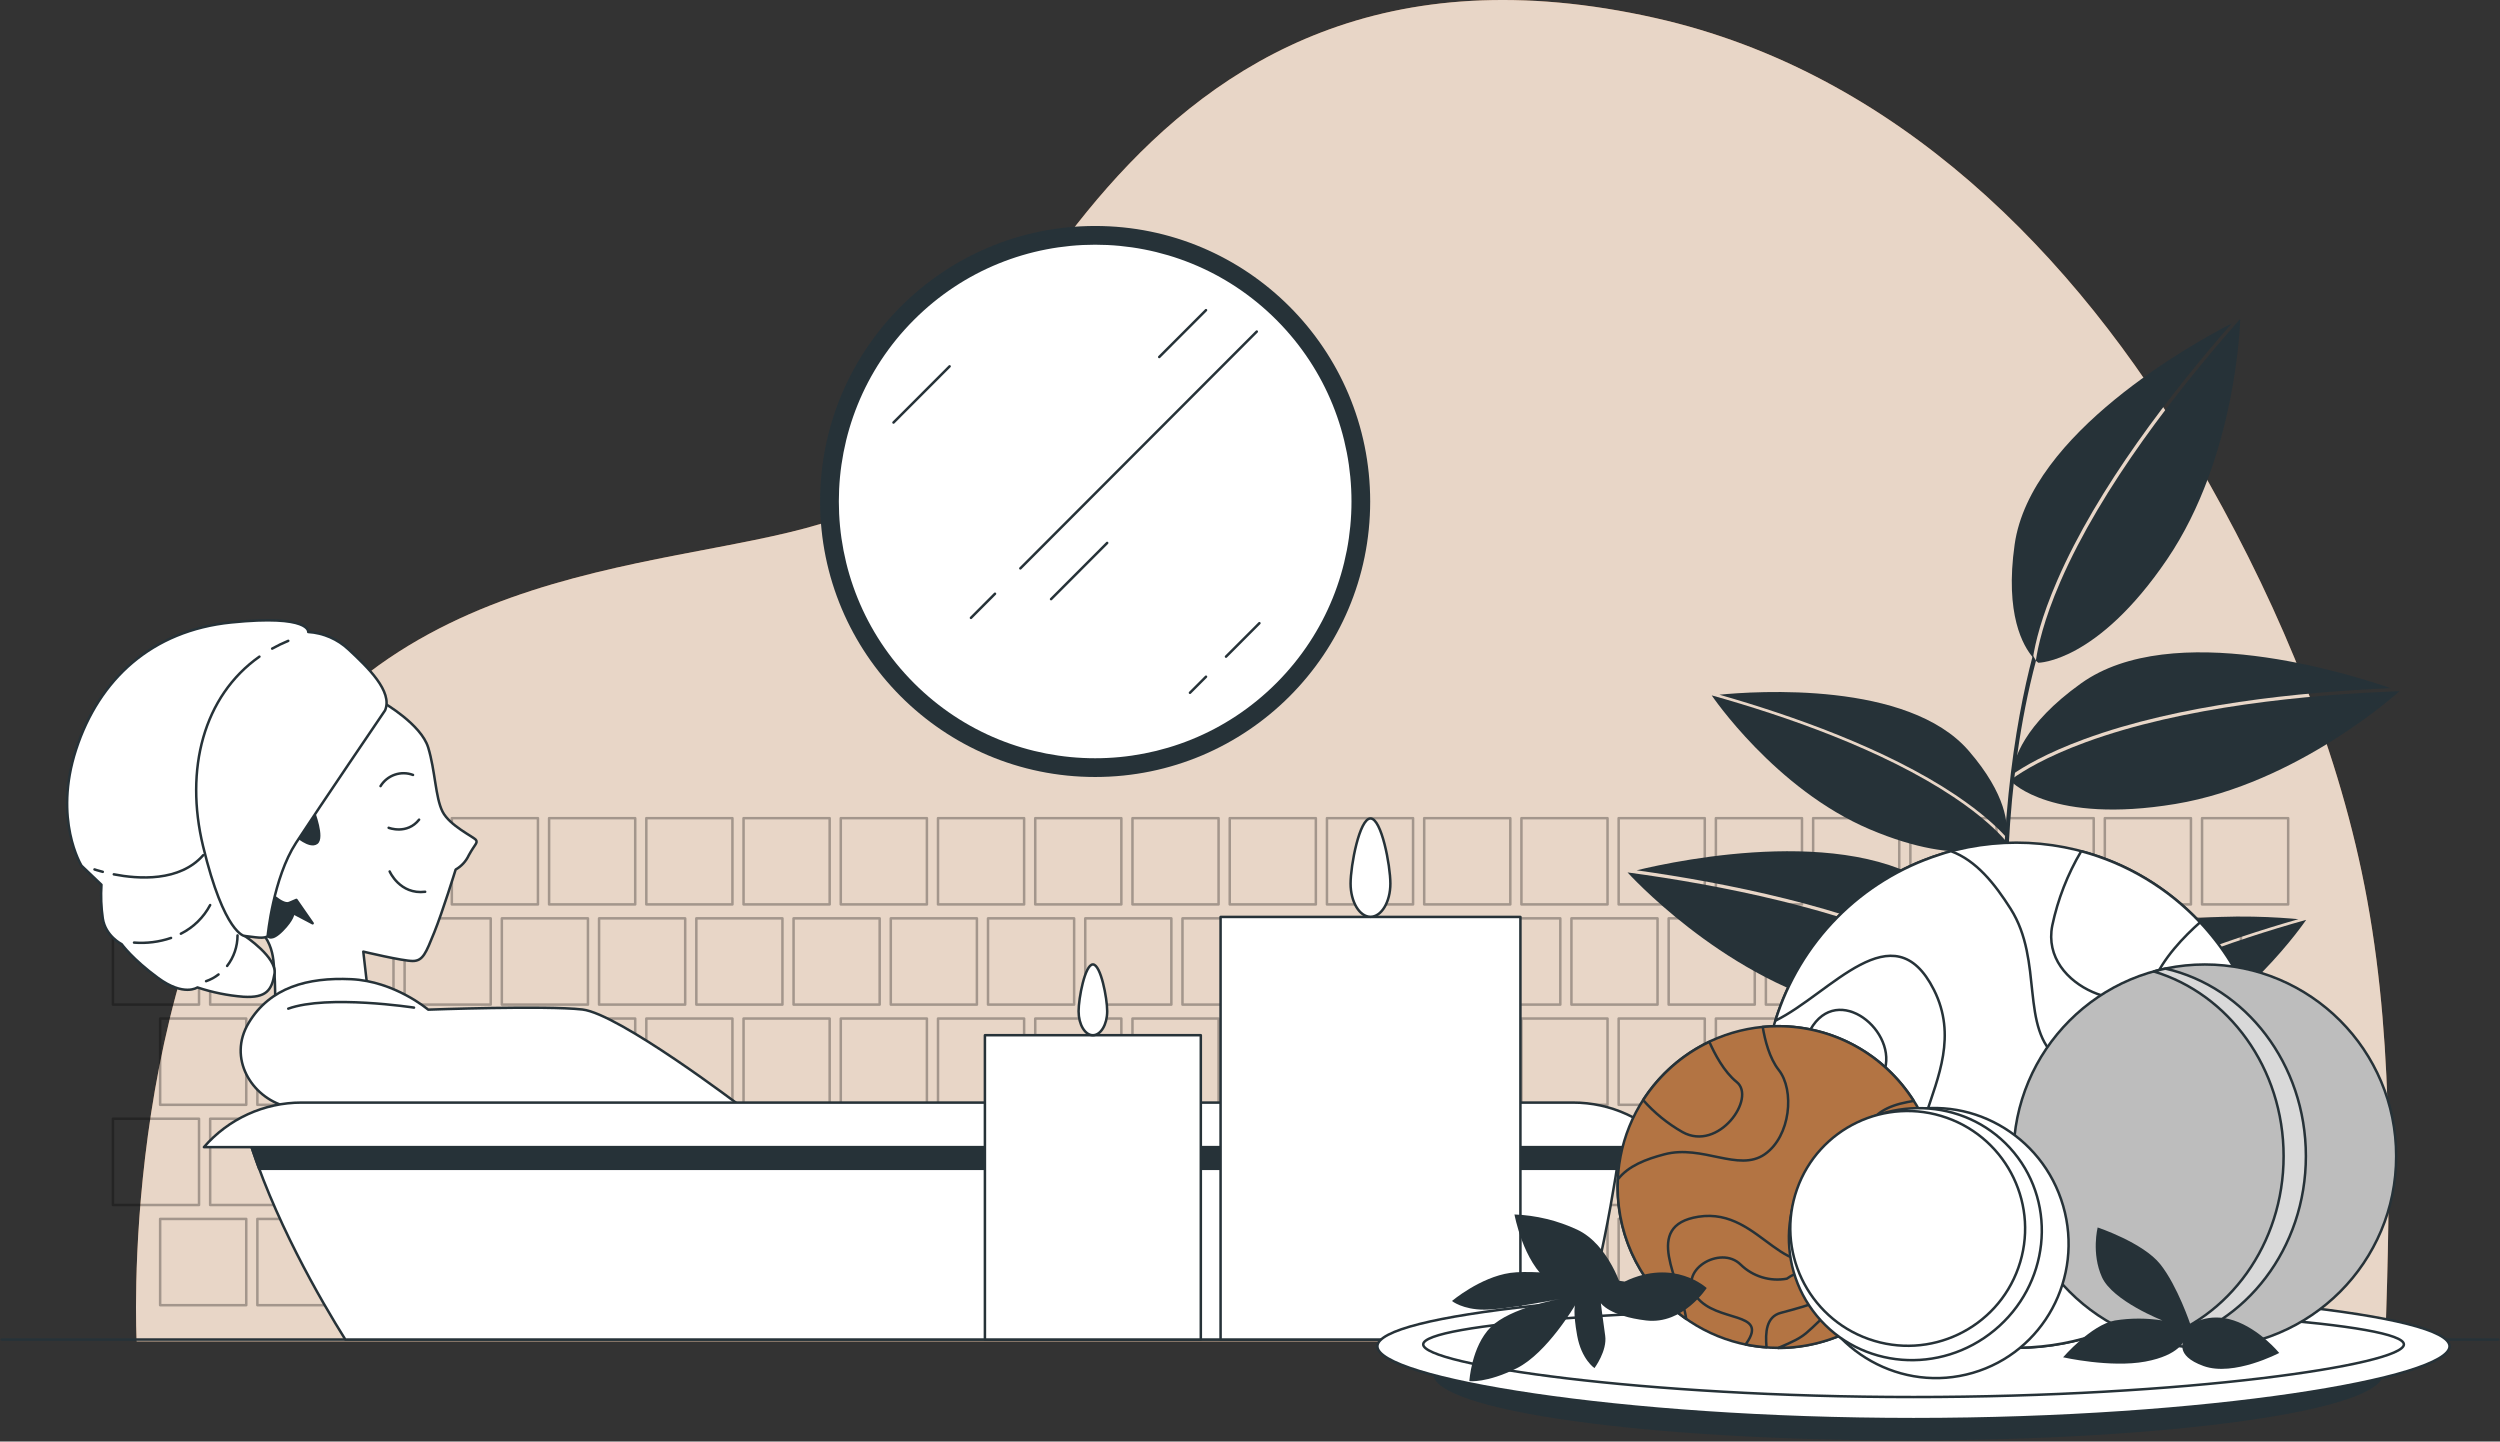 <svg width="992" height="572" viewBox="0 0 992 572" fill="none" xmlns="http://www.w3.org/2000/svg">
<rect x="0" y="0" width="992" height="572" fill="#333333" stroke="none"/>
<g clip-path="url(#clip0_3_33)">
<path d="M937.094 345.888C925.023 288.657 900.556 232.648 871.138 182.293C823.352 100.51 751.993 28.587 656.96 7.175C441.689 -41.346 395.407 171.054 346.983 199.087C298.559 227.121 177.995 212.031 112.38 301.516C46.765 391 54.225 532.245 54.225 532.245H946.498C948.526 469.799 949.959 406.856 937.094 345.888Z" fill="#B37443"/>
<path opacity="0.7" d="M937.094 345.888C925.023 288.657 900.556 232.648 871.138 182.293C823.352 100.51 751.993 28.587 656.96 7.175C441.689 -41.346 395.407 171.054 346.983 199.087C298.559 227.121 177.995 212.031 112.38 301.516C46.765 391 54.225 532.245 54.225 532.245H946.498C948.526 469.799 949.959 406.856 937.094 345.888Z" fill="white"/>
<g opacity="0.3">
<path d="M97.713 324.647H63.544V358.875H97.713V324.647Z" stroke="black" stroke-linecap="round" stroke-linejoin="round"/>
<path d="M136.294 324.647H102.125V358.875H136.294V324.647Z" stroke="black" stroke-linecap="round" stroke-linejoin="round"/>
<path d="M174.874 324.647H140.705V358.875H174.874V324.647Z" stroke="black" stroke-linecap="round" stroke-linejoin="round"/>
<path d="M213.455 324.647H179.286V358.875H213.455V324.647Z" stroke="black" stroke-linecap="round" stroke-linejoin="round"/>
<path d="M252.05 324.647H217.88V358.875H252.05V324.647Z" stroke="black" stroke-linecap="round" stroke-linejoin="round"/>
<path d="M290.63 324.647H256.46V358.875H290.63V324.647Z" stroke="black" stroke-linecap="round" stroke-linejoin="round"/>
<path d="M329.21 324.647H295.041V358.875H329.21V324.647Z" stroke="black" stroke-linecap="round" stroke-linejoin="round"/>
<path d="M367.791 324.647H333.622V358.875H367.791V324.647Z" stroke="black" stroke-linecap="round" stroke-linejoin="round"/>
<path d="M406.371 324.647H372.202V358.875H406.371V324.647Z" stroke="black" stroke-linecap="round" stroke-linejoin="round"/>
<path d="M444.951 324.647H410.782V358.875H444.951V324.647Z" stroke="black" stroke-linecap="round" stroke-linejoin="round"/>
<path d="M483.532 324.647H449.363V358.875H483.532V324.647Z" stroke="black" stroke-linecap="round" stroke-linejoin="round"/>
<path d="M522.127 324.647H487.958V358.875H522.127V324.647Z" stroke="black" stroke-linecap="round" stroke-linejoin="round"/>
<path d="M560.707 324.647H526.538V358.875H560.707V324.647Z" stroke="black" stroke-linecap="round" stroke-linejoin="round"/>
<path d="M599.288 324.647H565.119V358.875H599.288V324.647Z" stroke="black" stroke-linecap="round" stroke-linejoin="round"/>
<path d="M637.868 324.647H603.699V358.875H637.868V324.647Z" stroke="black" stroke-linecap="round" stroke-linejoin="round"/>
<path d="M676.449 324.647H642.279V358.875H676.449V324.647Z" stroke="black" stroke-linecap="round" stroke-linejoin="round"/>
<path d="M715.029 324.647H680.86V358.875H715.029V324.647Z" stroke="black" stroke-linecap="round" stroke-linejoin="round"/>
<path d="M753.624 324.647H719.455V358.875H753.624V324.647Z" stroke="black" stroke-linecap="round" stroke-linejoin="round"/>
<path d="M792.204 324.647H758.035V358.875H792.204V324.647Z" stroke="black" stroke-linecap="round" stroke-linejoin="round"/>
<path d="M830.784 324.647H796.615V358.875H830.784V324.647Z" stroke="black" stroke-linecap="round" stroke-linejoin="round"/>
<path d="M869.365 324.647H835.196V358.875H869.365V324.647Z" stroke="black" stroke-linecap="round" stroke-linejoin="round"/>
<path d="M907.946 324.647H873.776V358.875H907.946V324.647Z" stroke="black" stroke-linecap="round" stroke-linejoin="round"/>
<path d="M78.976 364.402H44.807V398.63H78.976V364.402Z" stroke="black" stroke-linecap="round" stroke-linejoin="round"/>
<path d="M117.557 364.402H83.388V398.63H117.557V364.402Z" stroke="black" stroke-linecap="round" stroke-linejoin="round"/>
<path d="M156.138 364.402H121.968V398.63H156.138V364.402Z" stroke="black" stroke-linecap="round" stroke-linejoin="round"/>
<path d="M194.718 364.402H160.548V398.63H194.718V364.402Z" stroke="black" stroke-linecap="round" stroke-linejoin="round"/>
<path d="M233.298 364.402H199.129V398.63H233.298V364.402Z" stroke="black" stroke-linecap="round" stroke-linejoin="round"/>
<path d="M271.879 364.402H237.709V398.63H271.879V364.402Z" stroke="black" stroke-linecap="round" stroke-linejoin="round"/>
<path d="M310.473 364.402H276.304V398.63H310.473V364.402Z" stroke="black" stroke-linecap="round" stroke-linejoin="round"/>
<path d="M349.054 364.402H314.885V398.63H349.054V364.402Z" stroke="black" stroke-linecap="round" stroke-linejoin="round"/>
<path d="M387.634 364.402H353.465V398.63H387.634V364.402Z" stroke="black" stroke-linecap="round" stroke-linejoin="round"/>
<path d="M426.215 364.402H392.045V398.63H426.215V364.402Z" stroke="black" stroke-linecap="round" stroke-linejoin="round"/>
<path d="M464.795 364.402H430.626V398.63H464.795V364.402Z" stroke="black" stroke-linecap="round" stroke-linejoin="round"/>
<path d="M503.376 364.402H469.207V398.63H503.376V364.402Z" stroke="black" stroke-linecap="round" stroke-linejoin="round"/>
<path d="M541.97 364.402H507.801V398.63H541.97V364.402Z" stroke="black" stroke-linecap="round" stroke-linejoin="round"/>
<path d="M580.551 364.402H546.381V398.63H580.551V364.402Z" stroke="black" stroke-linecap="round" stroke-linejoin="round"/>
<path d="M619.131 364.402H584.962V398.63H619.131V364.402Z" stroke="black" stroke-linecap="round" stroke-linejoin="round"/>
<path d="M657.712 364.402H623.542V398.63H657.712V364.402Z" stroke="black" stroke-linecap="round" stroke-linejoin="round"/>
<path d="M696.292 364.402H662.123V398.63H696.292V364.402Z" stroke="black" stroke-linecap="round" stroke-linejoin="round"/>
<path d="M734.872 364.402H700.703V398.63H734.872V364.402Z" stroke="black" stroke-linecap="round" stroke-linejoin="round"/>
<path d="M773.453 364.402H739.284V398.63H773.453V364.402Z" stroke="black" stroke-linecap="round" stroke-linejoin="round"/>
<path d="M812.048 364.402H777.878V398.63H812.048V364.402Z" stroke="black" stroke-linecap="round" stroke-linejoin="round"/>
<path d="M850.628 364.402H816.459V398.63H850.628V364.402Z" stroke="black" stroke-linecap="round" stroke-linejoin="round"/>
<path d="M889.208 364.402H855.039V398.63H889.208V364.402Z" stroke="black" stroke-linecap="round" stroke-linejoin="round"/>
<path d="M97.713 404.157H63.544V438.385H97.713V404.157Z" stroke="black" stroke-linecap="round" stroke-linejoin="round"/>
<path d="M136.294 404.157H102.125V438.385H136.294V404.157Z" stroke="black" stroke-linecap="round" stroke-linejoin="round"/>
<path d="M174.874 404.157H140.705V438.385H174.874V404.157Z" stroke="black" stroke-linecap="round" stroke-linejoin="round"/>
<path d="M213.455 404.157H179.286V438.385H213.455V404.157Z" stroke="black" stroke-linecap="round" stroke-linejoin="round"/>
<path d="M252.05 404.157H217.88V438.385H252.05V404.157Z" stroke="black" stroke-linecap="round" stroke-linejoin="round"/>
<path d="M290.63 404.157H256.46V438.385H290.63V404.157Z" stroke="black" stroke-linecap="round" stroke-linejoin="round"/>
<path d="M329.21 404.157H295.041V438.385H329.21V404.157Z" stroke="black" stroke-linecap="round" stroke-linejoin="round"/>
<path d="M367.791 404.157H333.622V438.385H367.791V404.157Z" stroke="black" stroke-linecap="round" stroke-linejoin="round"/>
<path d="M406.371 404.157H372.202V438.385H406.371V404.157Z" stroke="black" stroke-linecap="round" stroke-linejoin="round"/>
<path d="M444.951 404.157H410.782V438.385H444.951V404.157Z" stroke="black" stroke-linecap="round" stroke-linejoin="round"/>
<path d="M483.532 404.157H449.363V438.385H483.532V404.157Z" stroke="black" stroke-linecap="round" stroke-linejoin="round"/>
<path d="M522.127 404.157H487.958V438.385H522.127V404.157Z" stroke="black" stroke-linecap="round" stroke-linejoin="round"/>
<path d="M560.707 404.157H526.538V438.385H560.707V404.157Z" stroke="black" stroke-linecap="round" stroke-linejoin="round"/>
<path d="M599.288 404.157H565.119V438.385H599.288V404.157Z" stroke="black" stroke-linecap="round" stroke-linejoin="round"/>
<path d="M637.868 404.157H603.699V438.385H637.868V404.157Z" stroke="black" stroke-linecap="round" stroke-linejoin="round"/>
<path d="M676.449 404.157H642.279V438.385H676.449V404.157Z" stroke="black" stroke-linecap="round" stroke-linejoin="round"/>
<path d="M715.029 404.157H680.86V438.385H715.029V404.157Z" stroke="black" stroke-linecap="round" stroke-linejoin="round"/>
<path d="M753.624 404.157H719.455V438.385H753.624V404.157Z" stroke="black" stroke-linecap="round" stroke-linejoin="round"/>
<path d="M792.204 404.157H758.035V438.385H792.204V404.157Z" stroke="black" stroke-linecap="round" stroke-linejoin="round"/>
<path d="M830.784 404.157H796.615V438.385H830.784V404.157Z" stroke="black" stroke-linecap="round" stroke-linejoin="round"/>
<path d="M869.365 404.157H835.196V438.385H869.365V404.157Z" stroke="black" stroke-linecap="round" stroke-linejoin="round"/>
<path d="M907.946 404.157H873.776V438.385H907.946V404.157Z" stroke="black" stroke-linecap="round" stroke-linejoin="round"/>
<path d="M97.713 483.667H63.544V517.895H97.713V483.667Z" stroke="black" stroke-linecap="round" stroke-linejoin="round"/>
<path d="M136.294 483.667H102.125V517.895H136.294V483.667Z" stroke="black" stroke-linecap="round" stroke-linejoin="round"/>
<path d="M174.874 483.667H140.705V517.895H174.874V483.667Z" stroke="black" stroke-linecap="round" stroke-linejoin="round"/>
<path d="M213.455 483.667H179.286V517.895H213.455V483.667Z" stroke="black" stroke-linecap="round" stroke-linejoin="round"/>
<path d="M252.05 483.667H217.88V517.895H252.05V483.667Z" stroke="black" stroke-linecap="round" stroke-linejoin="round"/>
<path d="M290.63 483.667H256.46V517.895H290.63V483.667Z" stroke="black" stroke-linecap="round" stroke-linejoin="round"/>
<path d="M329.21 483.667H295.041V517.895H329.21V483.667Z" stroke="black" stroke-linecap="round" stroke-linejoin="round"/>
<path d="M367.791 483.667H333.622V517.895H367.791V483.667Z" stroke="black" stroke-linecap="round" stroke-linejoin="round"/>
<path d="M406.371 483.667H372.202V517.895H406.371V483.667Z" stroke="black" stroke-linecap="round" stroke-linejoin="round"/>
<path d="M444.951 483.667H410.782V517.895H444.951V483.667Z" stroke="black" stroke-linecap="round" stroke-linejoin="round"/>
<path d="M483.532 483.667H449.363V517.895H483.532V483.667Z" stroke="black" stroke-linecap="round" stroke-linejoin="round"/>
<path d="M522.127 483.667H487.958V517.895H522.127V483.667Z" stroke="black" stroke-linecap="round" stroke-linejoin="round"/>
<path d="M560.707 483.667H526.538V517.895H560.707V483.667Z" stroke="black" stroke-linecap="round" stroke-linejoin="round"/>
<path d="M599.288 483.667H565.119V517.895H599.288V483.667Z" stroke="black" stroke-linecap="round" stroke-linejoin="round"/>
<path d="M637.868 483.667H603.699V517.895H637.868V483.667Z" stroke="black" stroke-linecap="round" stroke-linejoin="round"/>
<path d="M676.449 483.667H642.279V517.895H676.449V483.667Z" stroke="black" stroke-linecap="round" stroke-linejoin="round"/>
<path d="M715.029 483.667H680.86V517.895H715.029V483.667Z" stroke="black" stroke-linecap="round" stroke-linejoin="round"/>
<path d="M753.624 483.667H719.455V517.895H753.624V483.667Z" stroke="black" stroke-linecap="round" stroke-linejoin="round"/>
<path d="M792.204 483.667H758.035V517.895H792.204V483.667Z" stroke="black" stroke-linecap="round" stroke-linejoin="round"/>
<path d="M830.784 483.667H796.615V517.895H830.784V483.667Z" stroke="black" stroke-linecap="round" stroke-linejoin="round"/>
<path d="M869.365 483.667H835.196V517.895H869.365V483.667Z" stroke="black" stroke-linecap="round" stroke-linejoin="round"/>
<path d="M907.946 483.667H873.776V517.895H907.946V483.667Z" stroke="black" stroke-linecap="round" stroke-linejoin="round"/>
<path d="M78.976 443.912H44.807V478.14H78.976V443.912Z" stroke="black" stroke-linecap="round" stroke-linejoin="round"/>
<path d="M117.557 443.912H83.388V478.14H117.557V443.912Z" stroke="black" stroke-linecap="round" stroke-linejoin="round"/>
<path d="M156.138 443.912H121.968V478.14H156.138V443.912Z" stroke="black" stroke-linecap="round" stroke-linejoin="round"/>
<path d="M194.718 443.912H160.548V478.14H194.718V443.912Z" stroke="black" stroke-linecap="round" stroke-linejoin="round"/>
<path d="M233.298 443.912H199.129V478.14H233.298V443.912Z" stroke="black" stroke-linecap="round" stroke-linejoin="round"/>
<path d="M271.879 443.912H237.709V478.14H271.879V443.912Z" stroke="black" stroke-linecap="round" stroke-linejoin="round"/>
<path d="M310.473 443.912H276.304V478.14H310.473V443.912Z" stroke="black" stroke-linecap="round" stroke-linejoin="round"/>
<path d="M349.054 443.912H314.885V478.14H349.054V443.912Z" stroke="black" stroke-linecap="round" stroke-linejoin="round"/>
<path d="M387.634 443.912H353.465V478.14H387.634V443.912Z" stroke="black" stroke-linecap="round" stroke-linejoin="round"/>
<path d="M426.215 443.912H392.045V478.14H426.215V443.912Z" stroke="black" stroke-linecap="round" stroke-linejoin="round"/>
<path d="M464.795 443.912H430.626V478.14H464.795V443.912Z" stroke="black" stroke-linecap="round" stroke-linejoin="round"/>
<path d="M503.376 443.912H469.207V478.14H503.376V443.912Z" stroke="black" stroke-linecap="round" stroke-linejoin="round"/>
<path d="M541.97 443.912H507.801V478.14H541.97V443.912Z" stroke="black" stroke-linecap="round" stroke-linejoin="round"/>
<path d="M580.551 443.912H546.381V478.14H580.551V443.912Z" stroke="black" stroke-linecap="round" stroke-linejoin="round"/>
<path d="M619.131 443.912H584.962V478.14H619.131V443.912Z" stroke="black" stroke-linecap="round" stroke-linejoin="round"/>
<path d="M657.712 443.912H623.542V478.14H657.712V443.912Z" stroke="black" stroke-linecap="round" stroke-linejoin="round"/>
<path d="M696.292 443.912H662.123V478.14H696.292V443.912Z" stroke="black" stroke-linecap="round" stroke-linejoin="round"/>
<path d="M734.872 443.912H700.703V478.14H734.872V443.912Z" stroke="black" stroke-linecap="round" stroke-linejoin="round"/>
<path d="M773.453 443.912H739.284V478.14H773.453V443.912Z" stroke="black" stroke-linecap="round" stroke-linejoin="round"/>
<path d="M812.048 443.912H777.878V478.14H812.048V443.912Z" stroke="black" stroke-linecap="round" stroke-linejoin="round"/>
<path d="M850.628 443.912H816.459V478.14H850.628V443.912Z" stroke="black" stroke-linecap="round" stroke-linejoin="round"/>
<path d="M889.208 443.912H855.039V478.14H889.208V443.912Z" stroke="black" stroke-linecap="round" stroke-linejoin="round"/>
</g>
<path d="M0.709 531.535H991.291" stroke="#263238" stroke-linecap="round" stroke-linejoin="round"/>
<path d="M434.555 307.81C494.553 307.81 543.19 259.089 543.19 198.988C543.19 138.887 494.553 90.166 434.555 90.166C374.558 90.166 325.92 138.887 325.92 198.988C325.92 259.089 374.558 307.81 434.555 307.81Z" fill="#263238" stroke="#263238" stroke-linecap="round" stroke-linejoin="round"/>
<path d="M506.834 271.385C546.749 231.401 546.749 166.574 506.834 126.59C466.919 86.606 402.203 86.606 362.287 126.59C322.372 166.574 322.372 231.401 362.287 271.385C402.203 311.369 466.919 311.369 506.834 271.385Z" fill="white" stroke="#263238" stroke-linecap="round" stroke-linejoin="round"/>
<path d="M394.811 235.603L385.28 245.165" stroke="#263238" stroke-linecap="round" stroke-linejoin="round"/>
<path d="M498.681 131.569L404.882 225.529" stroke="#263238" stroke-linecap="round" stroke-linejoin="round"/>
<path d="M439.321 215.441L417.066 237.734" stroke="#263238" stroke-linecap="round" stroke-linejoin="round"/>
<path d="M478.54 123.073L459.987 141.657" stroke="#263238" stroke-linecap="round" stroke-linejoin="round"/>
<path d="M376.798 145.366L354.543 167.659" stroke="#263238" stroke-linecap="round" stroke-linejoin="round"/>
<path d="M478.54 268.524L472.185 274.889" stroke="#263238" stroke-linecap="round" stroke-linejoin="round"/>
<path d="M499.73 247.282L486.482 260.553" stroke="#263238" stroke-linecap="round" stroke-linejoin="round"/>
<path d="M810.119 513.902C810.119 513.618 799.637 440.999 797.424 400.633C795.382 363.407 794.999 310.524 807.892 262.158L806.63 260.013C799.538 286.853 791.737 333.058 795.453 400.775C797.666 441.255 808.119 513.973 808.218 514.271L810.119 513.902Z" fill="#263238"/>
<path d="M826.998 293.317C812.062 298.816 803.112 304.101 798.36 307.426C798.928 301.53 802.871 287.535 825.735 271.181C861.933 245.25 932.229 267.373 948.626 273.07C912.669 274.576 864.77 279.407 826.998 293.317Z" fill="#263238"/>
<path d="M827.622 294.511C866.358 280.302 915.832 275.614 951.959 274.264H952.115C952.115 274.264 911.96 310.921 863.167 319.02C814.374 327.119 798.36 310.353 798.36 310.353C798.33 309.927 798.33 309.5 798.36 309.074C802.729 305.92 811.849 300.294 827.622 294.511Z" fill="#263238"/>
<path d="M775.893 315.411C786.814 322.729 792.913 328.682 796.133 332.277C796.828 327.432 796.36 315.454 781.183 297.907C757.141 270.115 696.519 274.25 682.264 275.656C710.817 283.826 748.291 296.955 775.893 315.411Z" fill="#263238"/>
<path d="M775.17 316.25C746.802 297.338 708.079 284.039 679.371 275.969H679.229C679.229 275.969 704.363 313.138 741.936 329.08C779.51 345.022 795.566 334.664 795.566 334.664C795.692 334.334 795.796 333.998 795.878 333.655C792.928 330.216 786.701 323.936 775.17 316.25Z" fill="#263238"/>
<path d="M784.02 460.18C794.942 467.483 801.041 473.451 804.261 477.046C804.941 472.201 804.473 460.223 789.297 442.676C765.269 414.87 704.632 419.019 690.392 420.425C718.93 428.581 756.404 441.724 784.02 460.18Z" fill="#263238"/>
<path d="M783.283 461.019C754.915 442.107 716.193 428.751 687.484 420.738H687.342C687.342 420.738 712.476 457.907 750.05 473.849C787.623 489.79 803.679 479.433 803.679 479.433C803.803 479.098 803.907 478.756 803.991 478.41C801.041 474.985 794.814 468.705 783.283 461.019Z" fill="#263238"/>
<path d="M818.388 404.498C807.466 411.801 801.367 417.768 798.147 421.349C797.452 416.518 797.921 404.54 813.097 386.993C837.182 359.13 897.762 363.393 912.017 364.729C883.464 372.898 845.99 386.027 818.388 404.498Z" fill="#263238"/>
<path d="M819.112 405.322C847.479 386.411 886.202 373.111 914.91 365.041H915.052C915.052 365.041 889.918 402.196 852.345 418.138C814.771 434.08 798.715 423.722 798.715 423.722C798.589 423.392 798.485 423.056 798.403 422.713C801.353 419.303 807.58 413.023 819.112 405.322Z" fill="#263238"/>
<path d="M825.31 474.36C814.388 481.663 808.289 487.631 805.07 491.226C804.389 486.381 804.857 474.403 820.034 456.856C844.061 429.064 904.698 433.199 918.939 434.605C890.4 442.761 852.926 455.904 825.31 474.36Z" fill="#263238"/>
<path d="M826.033 475.199C854.401 456.287 893.138 442.974 921.846 434.918H921.988C921.988 434.918 896.854 472.087 859.281 488.029C821.707 503.97 805.651 493.613 805.651 493.613C805.525 493.283 805.421 492.946 805.339 492.604C808.289 489.165 814.488 482.885 826.033 475.199Z" fill="#263238"/>
<path d="M768.489 377.331C782.829 384.265 791.183 390.389 795.623 394.168C795.623 388.243 793.07 373.936 771.907 355.422C738.39 326.096 666.293 341.214 649.414 345.334C685.058 350.335 732.22 359.812 768.489 377.331Z" fill="#263238"/>
<path d="M767.765 378.454C730.589 360.509 681.81 351.06 645.982 346.201H645.826C645.826 346.201 682.222 386.595 730.008 399.425C777.794 412.255 795.339 397.109 795.339 397.109C795.433 396.693 795.5 396.27 795.538 395.845C791.424 392.25 782.886 385.757 767.765 378.454Z" fill="#263238"/>
<path d="M816.275 230.417C809.935 245.052 807.58 255.168 806.701 260.908C802.828 256.432 795.453 243.858 799.41 216.052C805.679 171.907 870.174 136.244 885.62 128.287C861.876 155.383 832.303 193.433 816.275 230.417Z" fill="#263238"/>
<path d="M817.565 230.786C834.033 192.878 864.812 153.805 888.769 126.71L888.925 126.625C888.925 126.625 887.691 181.043 859.862 222.006C832.033 262.968 808.799 262.982 808.799 262.982C808.452 262.734 808.125 262.458 807.821 262.158C808.629 256.702 810.87 246.202 817.565 230.786Z" fill="#263238"/>
<path d="M152.208 278.867C152.208 278.867 167.101 287.392 169.91 296.614C172.718 305.835 172.747 316.363 175.583 322.018C178.42 327.673 188.051 332.092 188.86 333.3C189.668 334.507 188.462 334.919 186.023 339.352C184.918 341.746 183.093 343.734 180.803 345.036C180.803 345.036 175.569 361.972 172.293 370.028C169.016 378.084 167.867 381.324 163.782 381.324C159.697 381.324 144.152 377.601 144.152 377.601L145.769 391.71L109.146 405.009C109.146 405.009 109.656 384.62 107.94 378.013C106.929 373.721 104.494 369.898 101.032 367.172C99.827 366.362 89.77 355.479 107.472 325.641C125.174 295.804 152.208 278.867 152.208 278.867Z" fill="white" stroke="#263238" stroke-linecap="round" stroke-linejoin="round"/>
<path d="M163.882 307.497C161.555 306.625 158.998 306.59 156.648 307.399C154.298 308.208 152.303 309.81 151.002 311.93" stroke="#263238" stroke-linecap="round" stroke-linejoin="round"/>
<path d="M154.222 328.469C154.222 328.469 161.47 331.31 166.293 325.243" stroke="#263238" stroke-linecap="round" stroke-linejoin="round"/>
<path d="M154.62 345.803C154.62 345.803 158.648 355.067 168.704 353.859" stroke="#263238" stroke-linecap="round" stroke-linejoin="round"/>
<path d="M124.436 322.018C124.436 322.018 128.464 332.49 125.642 334.507C122.819 336.525 117.131 331.282 117.131 331.282L124.436 322.018Z" fill="#263238" stroke="#263238" stroke-linecap="round" stroke-linejoin="round"/>
<path d="M105.926 353.063C105.926 353.063 111.954 359.514 114.776 358.292L117.613 357.084L124.053 366.362L116.393 362.327C116.393 362.327 116.393 364.743 111.968 369.19C107.543 373.637 106.294 371.435 106.294 371.435C106.294 371.435 100.28 363.947 105.926 353.063Z" fill="#263238" stroke="#263238" stroke-linecap="round" stroke-linejoin="round"/>
<path d="M152.79 281.88C152.79 281.88 126.549 320.484 117.457 334.45C108.365 348.417 106.21 371.392 106.21 371.392C106.21 371.392 105.671 372.458 101.387 371.918L97.132 371.392C97.132 371.392 109.982 379.917 108.919 386.396C107.855 392.875 105.699 396.058 96.607 395.518C90.389 395.032 84.254 393.786 78.338 391.81C78.338 391.81 72.976 395.561 62.736 388.059C52.495 380.557 48.282 374.646 48.282 374.646C48.282 374.646 41.857 371.435 40.793 364.459C40.144 360.024 39.963 355.533 40.254 351.06L32.339 343.501C32.339 343.501 21.091 325.272 30.198 297.381C39.304 269.49 60.168 250.195 91.756 246.984C123.344 243.773 122.308 250.777 122.308 250.777C128.314 251.154 133.999 253.621 138.379 257.754C145.825 264.716 155.995 274.378 152.79 281.88Z" fill="white" stroke="#263238" stroke-linecap="round" stroke-linejoin="round"/>
<path d="M107.997 257.37C110.062 256.218 112.193 255.189 114.379 254.287" stroke="#263238" stroke-linecap="round" stroke-linejoin="round"/>
<path d="M97.103 371.435C97.103 371.435 89.018 370.795 80.565 335.715C73.246 305.366 80.707 276.21 102.933 260.553" stroke="#263238" stroke-linecap="round" stroke-linejoin="round"/>
<path d="M45.162 346.94C54.821 348.815 71.288 349.994 80.622 339.352" stroke="#263238" stroke-linecap="round" stroke-linejoin="round"/>
<path d="M37.502 344.993C37.502 344.993 38.722 345.419 40.779 345.945" stroke="#263238" stroke-linecap="round" stroke-linejoin="round"/>
<path d="M71.771 370.497C76.729 368.01 80.789 364.037 83.388 359.13" stroke="#263238" stroke-linecap="round" stroke-linejoin="round"/>
<path d="M53.19 374.021C58.158 374.405 63.152 373.776 67.87 372.174" stroke="#263238" stroke-linecap="round" stroke-linejoin="round"/>
<path d="M90.125 383.285C92.794 379.815 94.245 375.559 94.252 371.179" stroke="#263238" stroke-linecap="round" stroke-linejoin="round"/>
<path d="M81.77 389.337C83.551 388.724 85.219 387.822 86.707 386.666" stroke="#263238" stroke-linecap="round" stroke-linejoin="round"/>
<path d="M169.91 400.633C169.91 400.633 156.634 389.337 139.329 388.542C122.025 387.746 107.131 391.81 98.678 405.876C90.224 419.942 99.883 435.301 113.16 438.939C126.436 442.576 293.878 438.939 293.878 438.939C293.878 438.939 245.581 402.239 231.1 400.576C216.618 398.914 169.91 400.633 169.91 400.633Z" fill="white" stroke="#263238" stroke-linecap="round" stroke-linejoin="round"/>
<path d="M164.279 399.823C164.279 399.823 130.067 394.58 114.379 400.235L164.279 399.823Z" fill="white"/>
<path d="M164.279 399.823C164.279 399.823 130.067 394.58 114.379 400.235" stroke="#263238" stroke-linecap="round" stroke-linejoin="round"/>
<path d="M626.152 531.535C637.201 499.921 643.655 449.524 643.655 449.524H98.068C107.997 482.942 127.5 516.303 137.031 531.535H626.152Z" fill="white" stroke="#263238" stroke-linecap="round" stroke-linejoin="round"/>
<path d="M641.57 463.789C642.988 455.136 643.655 449.581 643.655 449.581H98.068C99.486 454.355 101.103 459.129 102.848 463.789H641.57Z" fill="#263238" stroke="#263238" stroke-linecap="round" stroke-linejoin="round"/>
<path d="M662.931 455.179H80.919C85.728 449.631 91.67 445.182 98.343 442.133C105.016 439.083 112.265 437.505 119.599 437.504H624.237C631.574 437.504 638.825 439.082 645.501 442.131C652.176 445.18 658.12 449.63 662.931 455.179Z" fill="white" stroke="#263238" stroke-linecap="round" stroke-linejoin="round"/>
<path d="M603.302 363.848H484.327V531.535H603.302V363.848Z" fill="white" stroke="#263238" stroke-linecap="round" stroke-linejoin="round"/>
<path d="M551.7 350.605C551.7 357.88 548.169 363.791 543.814 363.791C539.46 363.791 535.914 357.88 535.914 350.605C535.914 343.331 539.445 324.76 543.814 324.76C548.183 324.76 551.7 343.373 551.7 350.605Z" fill="white" stroke="#263238" stroke-linecap="round" stroke-linejoin="round"/>
<path d="M476.483 410.778H390.812V531.535H476.483V410.778Z" fill="white" stroke="#263238" stroke-linecap="round" stroke-linejoin="round"/>
<path d="M439.335 401.287C439.335 406.53 436.782 410.778 433.661 410.778C430.541 410.778 427.988 406.515 427.988 401.287C427.988 396.058 430.541 382.688 433.661 382.688C436.782 382.688 439.335 396.072 439.335 401.287Z" fill="white" stroke="#263238" stroke-linecap="round" stroke-linejoin="round"/>
<path d="M757.161 571.565C861.269 571.565 945.666 559.702 945.666 545.067C945.666 530.432 861.269 518.568 757.161 518.568C653.052 518.568 568.655 530.432 568.655 545.067C568.655 559.702 653.052 571.565 757.161 571.565Z" fill="#263238"/>
<path d="M971.977 534.212C971.977 546.786 876.76 563.126 759.302 563.126C641.845 563.126 546.542 546.786 546.542 534.212C546.542 521.637 641.774 511.478 759.302 511.478C876.831 511.478 971.977 521.623 971.977 534.212Z" fill="white" stroke="#263238" stroke-linecap="round" stroke-linejoin="round"/>
<path d="M953.864 533.459C953.864 541.6 866.76 554.345 759.303 554.345C651.845 554.345 564.727 541.557 564.727 533.459C564.727 525.36 651.916 518.753 759.303 518.753C866.69 518.753 953.864 525.346 953.864 533.459Z" fill="white" stroke="#263238" stroke-linecap="round" stroke-linejoin="round"/>
<path d="M870.804 505.461C909.877 466.321 909.877 402.861 870.804 363.721C831.73 324.58 768.38 324.58 729.306 363.721C690.233 402.861 690.233 466.321 729.306 505.461C768.38 544.602 831.73 544.602 870.804 505.461Z" fill="white" stroke="#263238" stroke-linecap="round" stroke-linejoin="round"/>
<path d="M820.79 497.938C803.84 507.187 788.905 522.632 788.99 534.169C811.592 536.683 834.375 531.422 853.598 519.25C849.073 508.239 838.08 488.532 820.79 497.938Z" fill="white" stroke="#263238" stroke-linecap="round" stroke-linejoin="round"/>
<path d="M704.779 465.259C709.91 481.269 718.984 495.726 731.163 507.298C743.342 518.87 758.234 527.182 774.465 531.47C769.373 517.943 760.693 502.811 746.097 494.357C715.46 476.625 718.708 481.47 704.779 465.259Z" fill="white" stroke="#263238" stroke-linecap="round" stroke-linejoin="round"/>
<path d="M700.538 445.211C701.022 449.571 701.789 453.895 702.836 458.154C711.502 454.531 720.878 452.173 725.927 460.044C736.409 476.398 746.905 492.723 754.097 486.5C761.288 480.277 759.458 466.367 747.303 457.117C747.303 457.117 738.792 442.767 746.849 427.01C754.905 411.253 731.062 390.068 719.403 406.891C707.744 423.713 724.821 452.471 701.559 445.523L700.538 445.211Z" fill="white" stroke="#263238" stroke-linecap="round" stroke-linejoin="round"/>
<path d="M825.825 337.767C820.416 346.889 816.539 356.84 814.351 367.221C809.315 392.512 848.718 404.83 854.42 389.841C858.009 380.435 866.874 371.37 872.987 365.985C860.185 352.378 843.855 342.608 825.825 337.767Z" fill="white" stroke="#263238" stroke-linecap="round" stroke-linejoin="round"/>
<path d="M895.327 403.978C894.334 400.866 893.185 397.84 891.923 394.913C884.434 398.792 874.647 404.93 869.597 412.56C860.746 425.93 832.591 432.352 816.918 420.289C801.245 408.226 811.032 381.401 797.812 360.614C791.5 350.668 784.167 341.419 774.153 337.753C772.593 338.165 771.033 338.619 769.487 339.174C754.161 344.092 740.248 352.646 728.93 364.107C717.613 375.567 709.225 389.596 704.481 405.001C726.452 394.274 751.289 360.742 767.402 392.81C785.585 429.056 737.403 459.021 776.664 483.218C815.925 507.415 849.428 447.995 874.987 495.025L876.973 498.691C887.746 485.729 895.077 470.251 898.286 453.694C901.494 437.137 900.476 420.036 895.327 403.978Z" fill="white" stroke="#263238" stroke-linecap="round" stroke-linejoin="round"/>
<path d="M750.632 516.136C775.514 491.212 775.514 450.801 750.632 425.876C725.75 400.951 685.408 400.951 660.526 425.876C635.644 450.8 635.644 491.212 660.526 516.136C685.408 541.061 725.75 541.061 750.632 516.136Z" fill="#B37443" stroke="#263238" stroke-linecap="round" stroke-linejoin="round"/>
<path d="M747.983 470.743C750.281 482.834 756.721 494.897 763.728 497.1C767.418 488.876 769.318 479.959 769.302 470.942C769.303 465.531 768.622 460.141 767.274 454.901C759.713 455.597 745.629 458.41 747.983 470.743Z" fill="white" stroke="#263238" stroke-linecap="round" stroke-linejoin="round"/>
<path d="M705.587 534.88C716.279 534.884 726.799 532.191 736.177 527.048C745.555 521.905 753.489 514.479 759.245 505.454C750.068 505.909 739.218 508.296 731.26 515.4C714.537 530.617 718.126 529.523 705.587 534.88Z" fill="#B37443" stroke="#263238" stroke-linecap="round" stroke-linejoin="round"/>
<path d="M692.652 533.459C695.389 534.026 698.161 534.406 700.949 534.595C700.439 528.628 700.836 522.476 706.623 520.941C718.566 517.744 730.509 514.562 728.112 508.978C725.715 503.394 716.977 501.802 709.006 507.386C705.73 507.983 702.36 507.788 699.175 506.817C695.99 505.846 693.082 504.126 690.694 501.802C682.737 493.817 665.163 504.189 673.191 514.59C681.219 524.991 701.843 520.174 693.049 532.933L692.652 533.459Z" fill="#B37443" stroke="#263238" stroke-linecap="round" stroke-linejoin="round"/>
<path d="M652 436.515C656.465 441.58 661.737 445.867 667.603 449.203C681.929 457.188 697.049 435.648 689.092 429.311C684.099 425.305 680.354 418.172 678.269 413.398C667.536 418.504 658.438 426.51 652 436.515Z" fill="#B37443" stroke="#263238" stroke-linecap="round" stroke-linejoin="round"/>
<path d="M705.588 407.189C703.517 407.189 701.46 407.288 699.446 407.487C700.325 412.787 702.155 419.934 705.786 424.537C712.155 432.522 710.566 450.866 700.212 458.041C689.857 465.216 675.532 454.048 660.411 458.041C653.178 459.945 646.128 462.587 641.972 467.987C641.972 469.01 641.901 470.047 641.901 471.084C641.893 481.349 644.362 491.464 649.096 500.567C653.83 509.671 660.69 517.494 669.092 523.371C666.879 507.94 651.419 486.315 673.957 482.792C699.488 478.799 708.183 513.894 730.48 494.755C752.778 475.616 723.388 443.704 756.749 437.325L759.345 436.842C753.608 427.759 745.671 420.277 736.272 415.093C726.873 409.908 716.317 407.189 705.588 407.189Z" fill="#B37443" stroke="#263238" stroke-linecap="round" stroke-linejoin="round"/>
<path d="M874.874 534.823C916.807 534.823 950.801 500.771 950.801 458.765C950.801 416.76 916.807 382.708 874.874 382.708C832.94 382.708 798.947 416.76 798.947 458.765C798.947 500.771 832.94 534.823 874.874 534.823Z" fill="#BDBDBD" stroke="#263238" stroke-linecap="round" stroke-linejoin="round"/>
<path d="M859.228 384.342C857.668 384.669 856.136 385.067 854.619 385.479C884.32 394.345 906.135 423.841 906.135 458.78C906.135 493.718 884.32 523.2 854.619 532.038C856.136 532.45 857.668 532.848 859.228 533.174C891.057 525.942 914.972 495.366 914.972 458.751C914.972 422.136 891.057 391.574 859.228 384.342Z" fill="#D9D9D9" stroke="#263238" stroke-linecap="round" stroke-linejoin="round"/>
<path d="M782.796 544.751C810.843 536.599 826.901 506.934 818.663 478.492C810.425 450.05 781.01 433.602 752.963 441.754C724.916 449.906 708.858 479.57 717.096 508.012C725.334 536.454 754.749 552.902 782.796 544.751Z" fill="white" stroke="#263238" stroke-linecap="round" stroke-linejoin="round"/>
<path d="M791.43 527.811C813.039 509.929 816.49 478.376 799.138 457.335C781.786 436.294 750.202 433.733 728.593 451.615C706.984 469.496 703.533 501.05 720.885 522.091C738.237 543.132 769.821 545.693 791.43 527.811Z" fill="white" stroke="#263238" stroke-linecap="round" stroke-linejoin="round"/>
<path d="M800.901 503.011C809.47 478.771 796.752 452.145 772.495 443.541C748.237 434.936 721.626 447.611 713.057 471.85C704.488 496.09 717.206 522.716 741.463 531.321C765.721 539.926 792.332 527.251 800.901 503.011Z" fill="white" stroke="#263238" stroke-linecap="round" stroke-linejoin="round"/>
<path d="M644.653 508.523C644.653 508.523 611.222 503.365 599.264 505.085C587.307 506.804 576.13 516.238 576.13 516.238C576.13 516.238 580.386 519.677 588.981 519.677C597.577 519.677 618.98 515.414 618.98 515.414C618.98 515.414 599.264 518.852 591.548 526.582C583.832 534.311 583.038 548.036 583.038 548.036C583.038 548.036 589.903 548.903 601.903 542.893C613.902 536.883 624.966 517.957 624.966 517.957C624.966 517.957 624.115 520.543 625.817 529.978C627.519 539.412 632.682 542.865 632.682 542.865C632.682 542.865 637.817 535.988 636.937 529.978C636.058 523.967 635.221 517.105 635.221 517.105C635.221 517.105 638.653 522.248 653.22 523.967C667.787 525.687 677.22 511.095 677.22 511.095C677.22 511.095 664.369 499.074 644.653 508.523Z" fill="#263238"/>
<path d="M643.788 511.947C643.788 511.947 638.653 493.917 625.788 487.907C617.982 484.281 609.536 482.239 600.938 481.897C600.938 481.897 604.371 500.794 614.654 508.523C624.937 516.252 643.788 511.947 643.788 511.947Z" fill="#263238"/>
<path d="M869.2 525.687C869.2 525.687 864.051 510.242 857.2 501.646C850.349 493.05 832.35 487.054 832.35 487.054C832.35 487.054 829.782 497.355 834.066 506.804C838.35 516.252 858.065 523.967 858.065 523.967C851.817 522.968 845.449 522.968 839.201 523.967C829.782 525.687 818.634 538.574 818.634 538.574C818.634 538.574 837.484 542.836 851.257 540.279C865.03 537.721 866.689 531.754 866.689 531.754C866.689 531.754 862.434 537.764 874.405 542.055C886.377 546.346 904.39 536.854 904.39 536.854C904.39 536.854 896.688 527.406 886.405 523.967C876.122 520.529 869.2 525.687 869.2 525.687Z" fill="#263238"/>
</g>
<defs>
<clipPath id="clip0_3_33">
<rect width="992" height="572" fill="white"/>
</clipPath>
</defs>
</svg>
